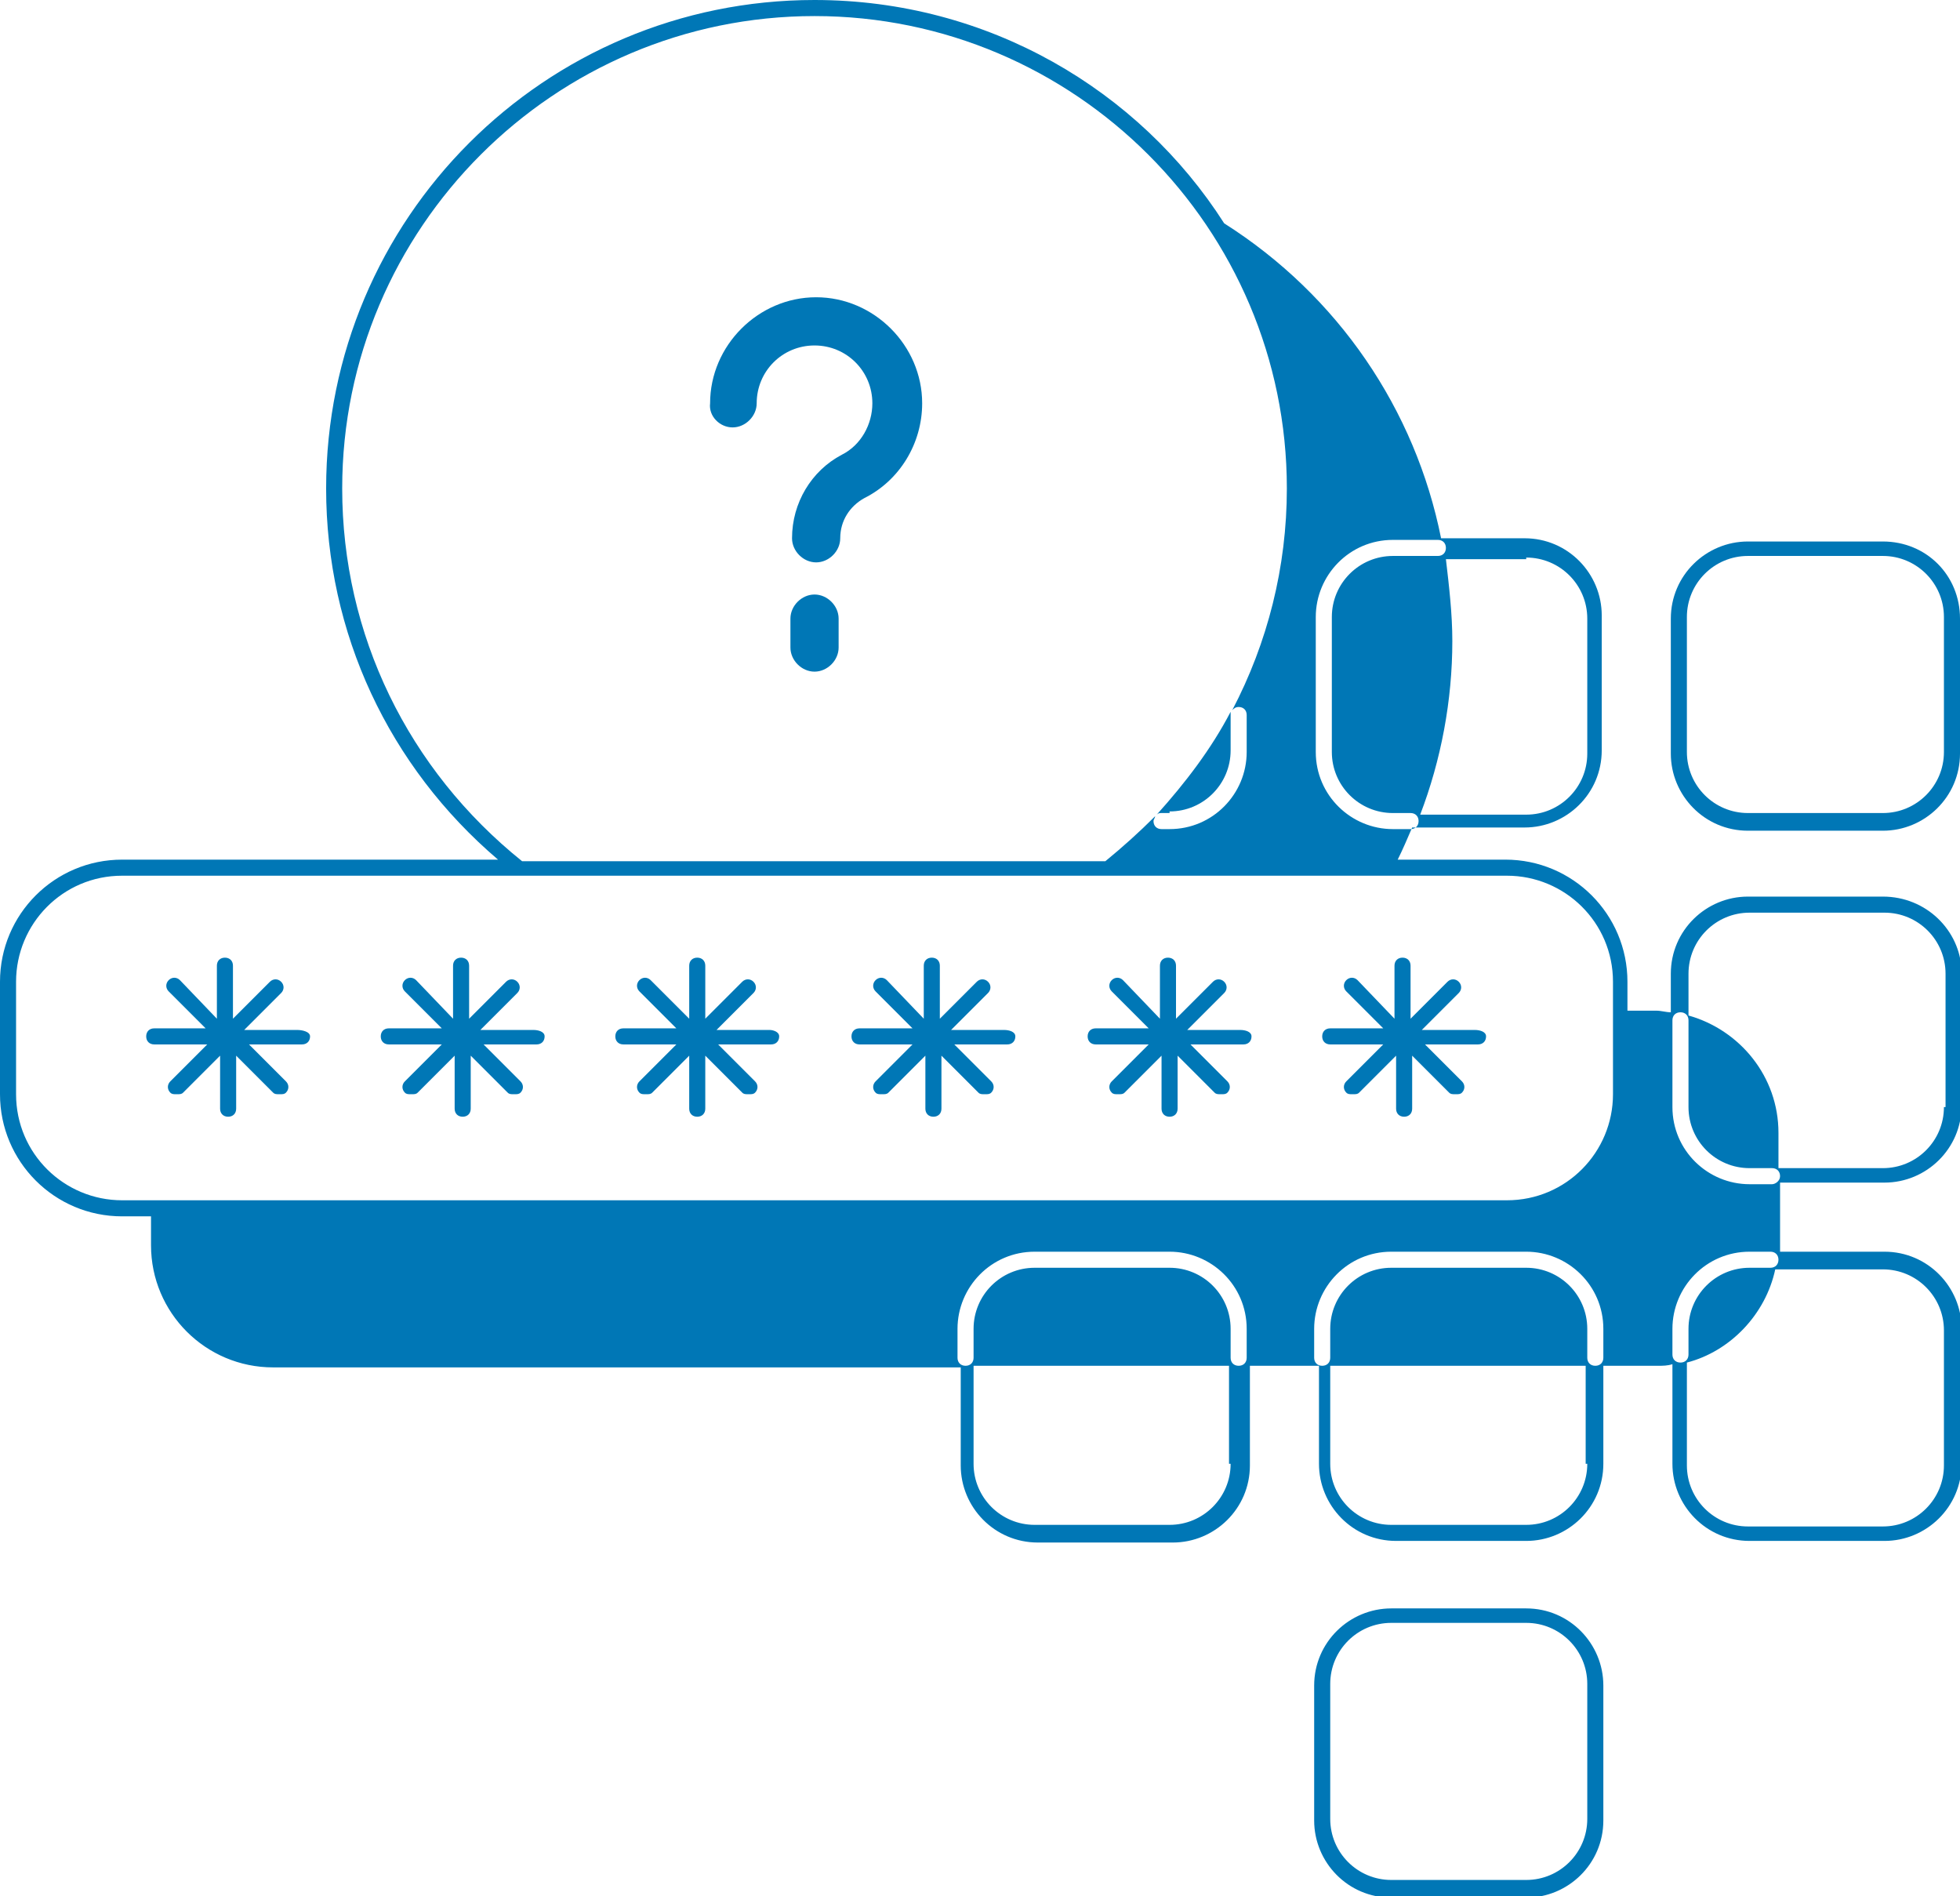 <?xml version="1.0" encoding="utf-8"?>
<!-- Generator: Adobe Illustrator 27.9.0, SVG Export Plug-In . SVG Version: 6.00 Build 0)  -->
<svg version="1.2" baseProfile="tiny" id="Layer_1" xmlns="http://www.w3.org/2000/svg" xmlns:xlink="http://www.w3.org/1999/xlink"
	 x="0px" y="0px" viewBox="0 0 122 118" overflow="visible" xml:space="preserve">
<g>
	<path fill="#0077B6" d="M117.2,33.7h-8.4c-2.6,0-4.8,2.1-4.8,4.8v8.4c0,2.6,2.1,4.8,4.8,4.8h8.4c2.6,0,4.8-2.1,4.8-4.8v-8.4
		C122,35.8,119.9,33.7,117.2,33.7z M121,46.8c0,2.1-1.7,3.8-3.8,3.8h-8.4c-2.1,0-3.8-1.7-3.8-3.8v-8.4c0-2.1,1.7-3.8,3.8-3.8h8.4
		c2.1,0,3.8,1.7,3.8,3.8V46.8z"/>
	<path fill="#0077B6" d="M95,100.1h-8.4c-2.6,0-4.8,2.1-4.8,4.8v8.4c0,2.6,2.1,4.8,4.8,4.8H95c2.6,0,4.8-2.1,4.8-4.8v-8.4
		C99.8,102.3,97.7,100.1,95,100.1z M98.8,113.2c0,2.1-1.7,3.8-3.8,3.8h-8.4c-2.1,0-3.8-1.7-3.8-3.8v-8.4c0-2.1,1.7-3.8,3.8-3.8H95
		c2.1,0,3.8,1.7,3.8,3.8V113.2z"/>
	<path fill="#0077B6" d="M62.5,64.1h-3.3l2.3-2.3c0.2-0.2,0.2-0.5,0-0.7s-0.5-0.2-0.7,0l-2.3,2.3v-3.3c0-0.3-0.2-0.5-0.5-0.5
		s-0.5,0.2-0.5,0.5v3.3L55.2,61c-0.2-0.2-0.5-0.2-0.7,0s-0.2,0.5,0,0.7l2.3,2.3h-3.3c-0.3,0-0.5,0.2-0.5,0.5s0.2,0.5,0.5,0.5h3.3
		l-2.3,2.3c-0.2,0.2-0.2,0.5,0,0.7c0.1,0.1,0.2,0.1,0.4,0.1s0.3,0,0.4-0.1l2.3-2.3v3.3c0,0.3,0.2,0.5,0.5,0.5s0.5-0.2,0.5-0.5v-3.3
		l2.3,2.3c0.1,0.1,0.2,0.1,0.4,0.1s0.3,0,0.4-0.1c0.2-0.2,0.2-0.5,0-0.7l-2.3-2.3h3.3c0.3,0,0.5-0.2,0.5-0.5S62.8,64.1,62.5,64.1z"
		/>
	<path fill="#0077B6" d="M47.9,64.1h-3.3l2.3-2.3c0.2-0.2,0.2-0.5,0-0.7s-0.5-0.2-0.7,0l-2.3,2.3v-3.3c0-0.3-0.2-0.5-0.5-0.5
		s-0.5,0.2-0.5,0.5v3.3L40.5,61c-0.2-0.2-0.5-0.2-0.7,0s-0.2,0.5,0,0.7l2.3,2.3h-3.3c-0.3,0-0.5,0.2-0.5,0.5s0.2,0.5,0.5,0.5h3.3
		l-2.3,2.3c-0.2,0.2-0.2,0.5,0,0.7c0.1,0.1,0.2,0.1,0.4,0.1s0.3,0,0.4-0.1l2.3-2.3v3.3c0,0.3,0.2,0.5,0.5,0.5s0.5-0.2,0.5-0.5v-3.3
		l2.3,2.3c0.1,0.1,0.2,0.1,0.4,0.1s0.3,0,0.4-0.1c0.2-0.2,0.2-0.5,0-0.7l-2.3-2.3h3.3c0.3,0,0.5-0.2,0.5-0.5S48.1,64.1,47.9,64.1z"
		/>
	<path fill="#0077B6" d="M77.2,64.1h-3.3l2.3-2.3c0.2-0.2,0.2-0.5,0-0.7s-0.5-0.2-0.7,0l-2.3,2.3v-3.3c0-0.3-0.2-0.5-0.5-0.5
		s-0.5,0.2-0.5,0.5v3.3L69.9,61c-0.2-0.2-0.5-0.2-0.7,0s-0.2,0.5,0,0.7l2.3,2.3h-3.3c-0.3,0-0.5,0.2-0.5,0.5s0.2,0.5,0.5,0.5h3.3
		l-2.3,2.3c-0.2,0.2-0.2,0.5,0,0.7c0.1,0.1,0.2,0.1,0.4,0.1s0.3,0,0.4-0.1l2.3-2.3v3.3c0,0.3,0.2,0.5,0.5,0.5s0.5-0.2,0.5-0.5v-3.3
		l2.3,2.3c0.1,0.1,0.2,0.1,0.4,0.1s0.3,0,0.4-0.1c0.2-0.2,0.2-0.5,0-0.7l-2.3-2.3h3.3c0.3,0,0.5-0.2,0.5-0.5S77.5,64.1,77.2,64.1z"
		/>
	<path fill="#0077B6" d="M91.8,64.1h-3.3l2.3-2.3c0.2-0.2,0.2-0.5,0-0.7s-0.5-0.2-0.7,0l-2.3,2.3v-3.3c0-0.3-0.2-0.5-0.5-0.5
		s-0.5,0.2-0.5,0.5v3.3L84.5,61c-0.2-0.2-0.5-0.2-0.7,0s-0.2,0.5,0,0.7l2.3,2.3h-3.3c-0.3,0-0.5,0.2-0.5,0.5s0.2,0.5,0.5,0.5h3.3
		l-2.3,2.3c-0.2,0.2-0.2,0.5,0,0.7c0.1,0.1,0.2,0.1,0.4,0.1s0.3,0,0.4-0.1l2.3-2.3v3.3c0,0.3,0.2,0.5,0.5,0.5s0.5-0.2,0.5-0.5v-3.3
		l2.3,2.3c0.1,0.1,0.2,0.1,0.4,0.1s0.3,0,0.4-0.1c0.2-0.2,0.2-0.5,0-0.7l-2.3-2.3h3.3c0.3,0,0.5-0.2,0.5-0.5S92.1,64.1,91.8,64.1z"
		/>
	<path fill="#0077B6" d="M33.2,64.1h-3.3l2.3-2.3c0.2-0.2,0.2-0.5,0-0.7s-0.5-0.2-0.7,0l-2.3,2.3v-3.3c0-0.3-0.2-0.5-0.5-0.5
		s-0.5,0.2-0.5,0.5v3.3L25.9,61c-0.2-0.2-0.5-0.2-0.7,0s-0.2,0.5,0,0.7l2.3,2.3h-3.3c-0.3,0-0.5,0.2-0.5,0.5s0.2,0.5,0.5,0.5h3.3
		l-2.3,2.3c-0.2,0.2-0.2,0.5,0,0.7c0.1,0.1,0.2,0.1,0.4,0.1s0.3,0,0.4-0.1l2.3-2.3v3.3c0,0.3,0.2,0.5,0.5,0.5s0.5-0.2,0.5-0.5v-3.3
		l2.3,2.3c0.1,0.1,0.2,0.1,0.4,0.1s0.3,0,0.4-0.1c0.2-0.2,0.2-0.5,0-0.7l-2.3-2.3h3.3c0.3,0,0.5-0.2,0.5-0.5S33.5,64.1,33.2,64.1z"
		/>
	<path fill="#0077B6" d="M18.5,64.1h-3.3l2.3-2.3c0.2-0.2,0.2-0.5,0-0.7s-0.5-0.2-0.7,0l-2.3,2.3v-3.3c0-0.3-0.2-0.5-0.5-0.5
		s-0.5,0.2-0.5,0.5v3.3L11.2,61c-0.2-0.2-0.5-0.2-0.7,0s-0.2,0.5,0,0.7l2.3,2.3H9.6c-0.3,0-0.5,0.2-0.5,0.5s0.2,0.5,0.5,0.5h3.3
		l-2.3,2.3c-0.2,0.2-0.2,0.5,0,0.7c0.1,0.1,0.2,0.1,0.4,0.1s0.3,0,0.4-0.1l2.3-2.3v3.3c0,0.3,0.2,0.5,0.5,0.5s0.5-0.2,0.5-0.5v-3.3
		l2.3,2.3c0.1,0.1,0.2,0.1,0.4,0.1s0.3,0,0.4-0.1c0.2-0.2,0.2-0.5,0-0.7l-2.3-2.3h3.3c0.3,0,0.5-0.2,0.5-0.5S18.8,64.1,18.5,64.1z"
		/>
	<path fill="#0077B6" d="M72.8,50.5c2.1,0,3.8-1.7,3.8-3.8v-2.3c0-0.1,0-0.1,0-0.1c-1.2,2.3-2.8,4.4-4.6,6.4
		c0.1-0.1,0.2-0.1,0.3-0.1H72.8z"/>
	<path fill="#0077B6" d="M117.2,55.8h-8.4c-2.6,0-4.8,2.1-4.8,4.8v2.4c-0.3,0-0.6-0.1-0.9-0.1h-1.8v-1.8c0-4.2-3.4-7.6-7.6-7.6h-6.7
		c0.3-0.6,0.6-1.3,0.9-2h7c2.6,0,4.8-2.1,4.8-4.8v-8.4c0-2.6-2.1-4.8-4.8-4.8h-5.2c-1.6-8-6.4-15.1-13.5-19.6
		C70.9,5.6,61.5,0,50.7,0C33.9,0,20.3,13.6,20.3,30.4c0,9,3.9,17.3,10.7,23.1H7.6c-4.2,0-7.6,3.4-7.6,7.6v7c0,4.2,3.4,7.6,7.6,7.6
		h1.8v1.8c0,4.2,3.4,7.6,7.6,7.6h42.8v6.1c0,2.6,2.1,4.8,4.8,4.8h8.4c2.6,0,4.8-2.1,4.8-4.8V85h4.3v6.1c0,2.6,2.1,4.8,4.8,4.8H95
		c2.6,0,4.8-2.1,4.8-4.8V85h3.4c0.3,0,0.6,0,0.9-0.1v6.2c0,2.6,2.1,4.8,4.8,4.8h8.4c2.6,0,4.8-2.1,4.8-4.8v-8.4
		c0-2.6-2.1-4.8-4.8-4.8h-6.5c0-0.2,0-0.4,0-0.6v-3.7h6.5c2.6,0,4.8-2.1,4.8-4.8v-8.4C122,57.9,119.9,55.8,117.2,55.8z M95,34.7
		c2.1,0,3.8,1.7,3.8,3.8v8.4c0,2.1-1.7,3.8-3.8,3.8h-6.6c1.3-3.4,2-7.1,2-10.8c0-1.7-0.2-3.4-0.4-5.1H95z M81.9,38.4
		c0-2.6,2.1-4.8,4.8-4.8h2.8c0.3,0,0.5,0.2,0.5,0.5s-0.2,0.5-0.5,0.5h-2.8c-2.1,0-3.8,1.7-3.8,3.8v8.4c0,2.1,1.7,3.8,3.8,3.8h1.1
		c0.3,0,0.5,0.2,0.5,0.5s-0.2,0.5-0.5,0.5h-1.1c-2.6,0-4.8-2.1-4.8-4.8V38.4z M21.3,30.4C21.3,14.2,34.5,1,50.7,1
		s29.4,13.2,29.4,29.4c0,4.9-1.2,9.6-3.4,13.8c0.1-0.1,0.2-0.2,0.4-0.2c0.3,0,0.5,0.2,0.5,0.5v2.3c0,2.6-2.1,4.8-4.8,4.8h-0.5
		c-0.3,0-0.5-0.2-0.5-0.5c0-0.1,0.1-0.2,0.1-0.3c-1,1-2,1.9-3.1,2.8H32.5C25.4,47.9,21.3,39.5,21.3,30.4z M76.6,91.1
		c0,2.1-1.7,3.8-3.8,3.8h-8.4c-2.1,0-3.8-1.7-3.8-3.8V85h15.9V91.1z M77.6,84.5c0,0.3-0.2,0.5-0.5,0.5s-0.5-0.2-0.5-0.5v-1.8
		c0-2.1-1.7-3.8-3.8-3.8h-8.4c-2.1,0-3.8,1.7-3.8,3.8v1.8c0,0.3-0.2,0.5-0.5,0.5s-0.5-0.2-0.5-0.5v-1.8c0-2.6,2.1-4.8,4.8-4.8h8.4
		c2.6,0,4.8,2.1,4.8,4.8V84.5z M98.8,91.1c0,2.1-1.7,3.8-3.8,3.8h-8.4c-2.1,0-3.8-1.7-3.8-3.8V85h15.9V91.1z M99.8,84.5
		c0,0.3-0.2,0.5-0.5,0.5s-0.5-0.2-0.5-0.5v-1.8c0-2.1-1.7-3.8-3.8-3.8h-8.4c-2.1,0-3.8,1.7-3.8,3.8v1.8c0,0.3-0.2,0.5-0.5,0.5
		s-0.5-0.2-0.5-0.5v-1.8c0-2.6,2.1-4.8,4.8-4.8H95c2.6,0,4.8,2.1,4.8,4.8V84.5z M100.4,62.9v5.2c0,3.6-2.9,6.6-6.6,6.6H9.4H7.6
		c-3.6,0-6.6-2.9-6.6-6.6v-7c0-3.6,2.9-6.6,6.6-6.6h24.6h35.4h1.6h17.4h7.2c3.6,0,6.6,2.9,6.6,6.6V62.9z M104.6,84.8
		c-0.3,0-0.5-0.2-0.5-0.5v-1.6c0-2.6,2.1-4.8,4.8-4.8h1.3c0.3,0,0.5,0.2,0.5,0.5s-0.2,0.5-0.5,0.5h-1.3c-2.1,0-3.8,1.7-3.8,3.8v1.6
		C105.1,84.6,104.9,84.8,104.6,84.8z M117.2,79c2.1,0,3.8,1.7,3.8,3.8v8.4c0,2.1-1.7,3.8-3.8,3.8h-8.4c-2.1,0-3.8-1.7-3.8-3.8v-6.4
		c2.7-0.7,4.9-3,5.5-5.8H117.2z M110.3,73.7h-1.4c-2.6,0-4.8-2.1-4.8-4.8v-5.4c0-0.3,0.2-0.5,0.5-0.5s0.5,0.2,0.5,0.5v5.4
		c0,2.1,1.7,3.8,3.8,3.8h1.4c0.3,0,0.5,0.2,0.5,0.5S110.5,73.7,110.3,73.7z M121,68.9c0,2.1-1.7,3.8-3.8,3.8h-6.5v-2.2
		c0-3.5-2.4-6.4-5.6-7.3v-2.6c0-2.1,1.7-3.8,3.8-3.8h8.4c2.1,0,3.8,1.7,3.8,3.8V68.9z"/>
	<path fill="#0077B6" d="M45.6,26.6c0.8,0,1.5-0.7,1.5-1.5c0-2,1.6-3.6,3.6-3.6s3.6,1.6,3.6,3.6c0,1.3-0.7,2.6-1.9,3.2
		c-1.9,1-3.1,3-3.1,5.2c0,0.8,0.7,1.5,1.5,1.5s1.5-0.7,1.5-1.5c0-1.1,0.6-2,1.5-2.5c2.2-1.1,3.6-3.4,3.6-5.9c0-3.6-3-6.6-6.6-6.6
		s-6.6,3-6.6,6.6C44.1,25.9,44.8,26.6,45.6,26.6z"/>
	<path fill="#0077B6" d="M50.7,37c-0.8,0-1.5,0.7-1.5,1.5v1.8c0,0.8,0.7,1.5,1.5,1.5s1.5-0.7,1.5-1.5v-1.8
		C52.2,37.7,51.5,37,50.7,37z"/>
</g>
</svg>
